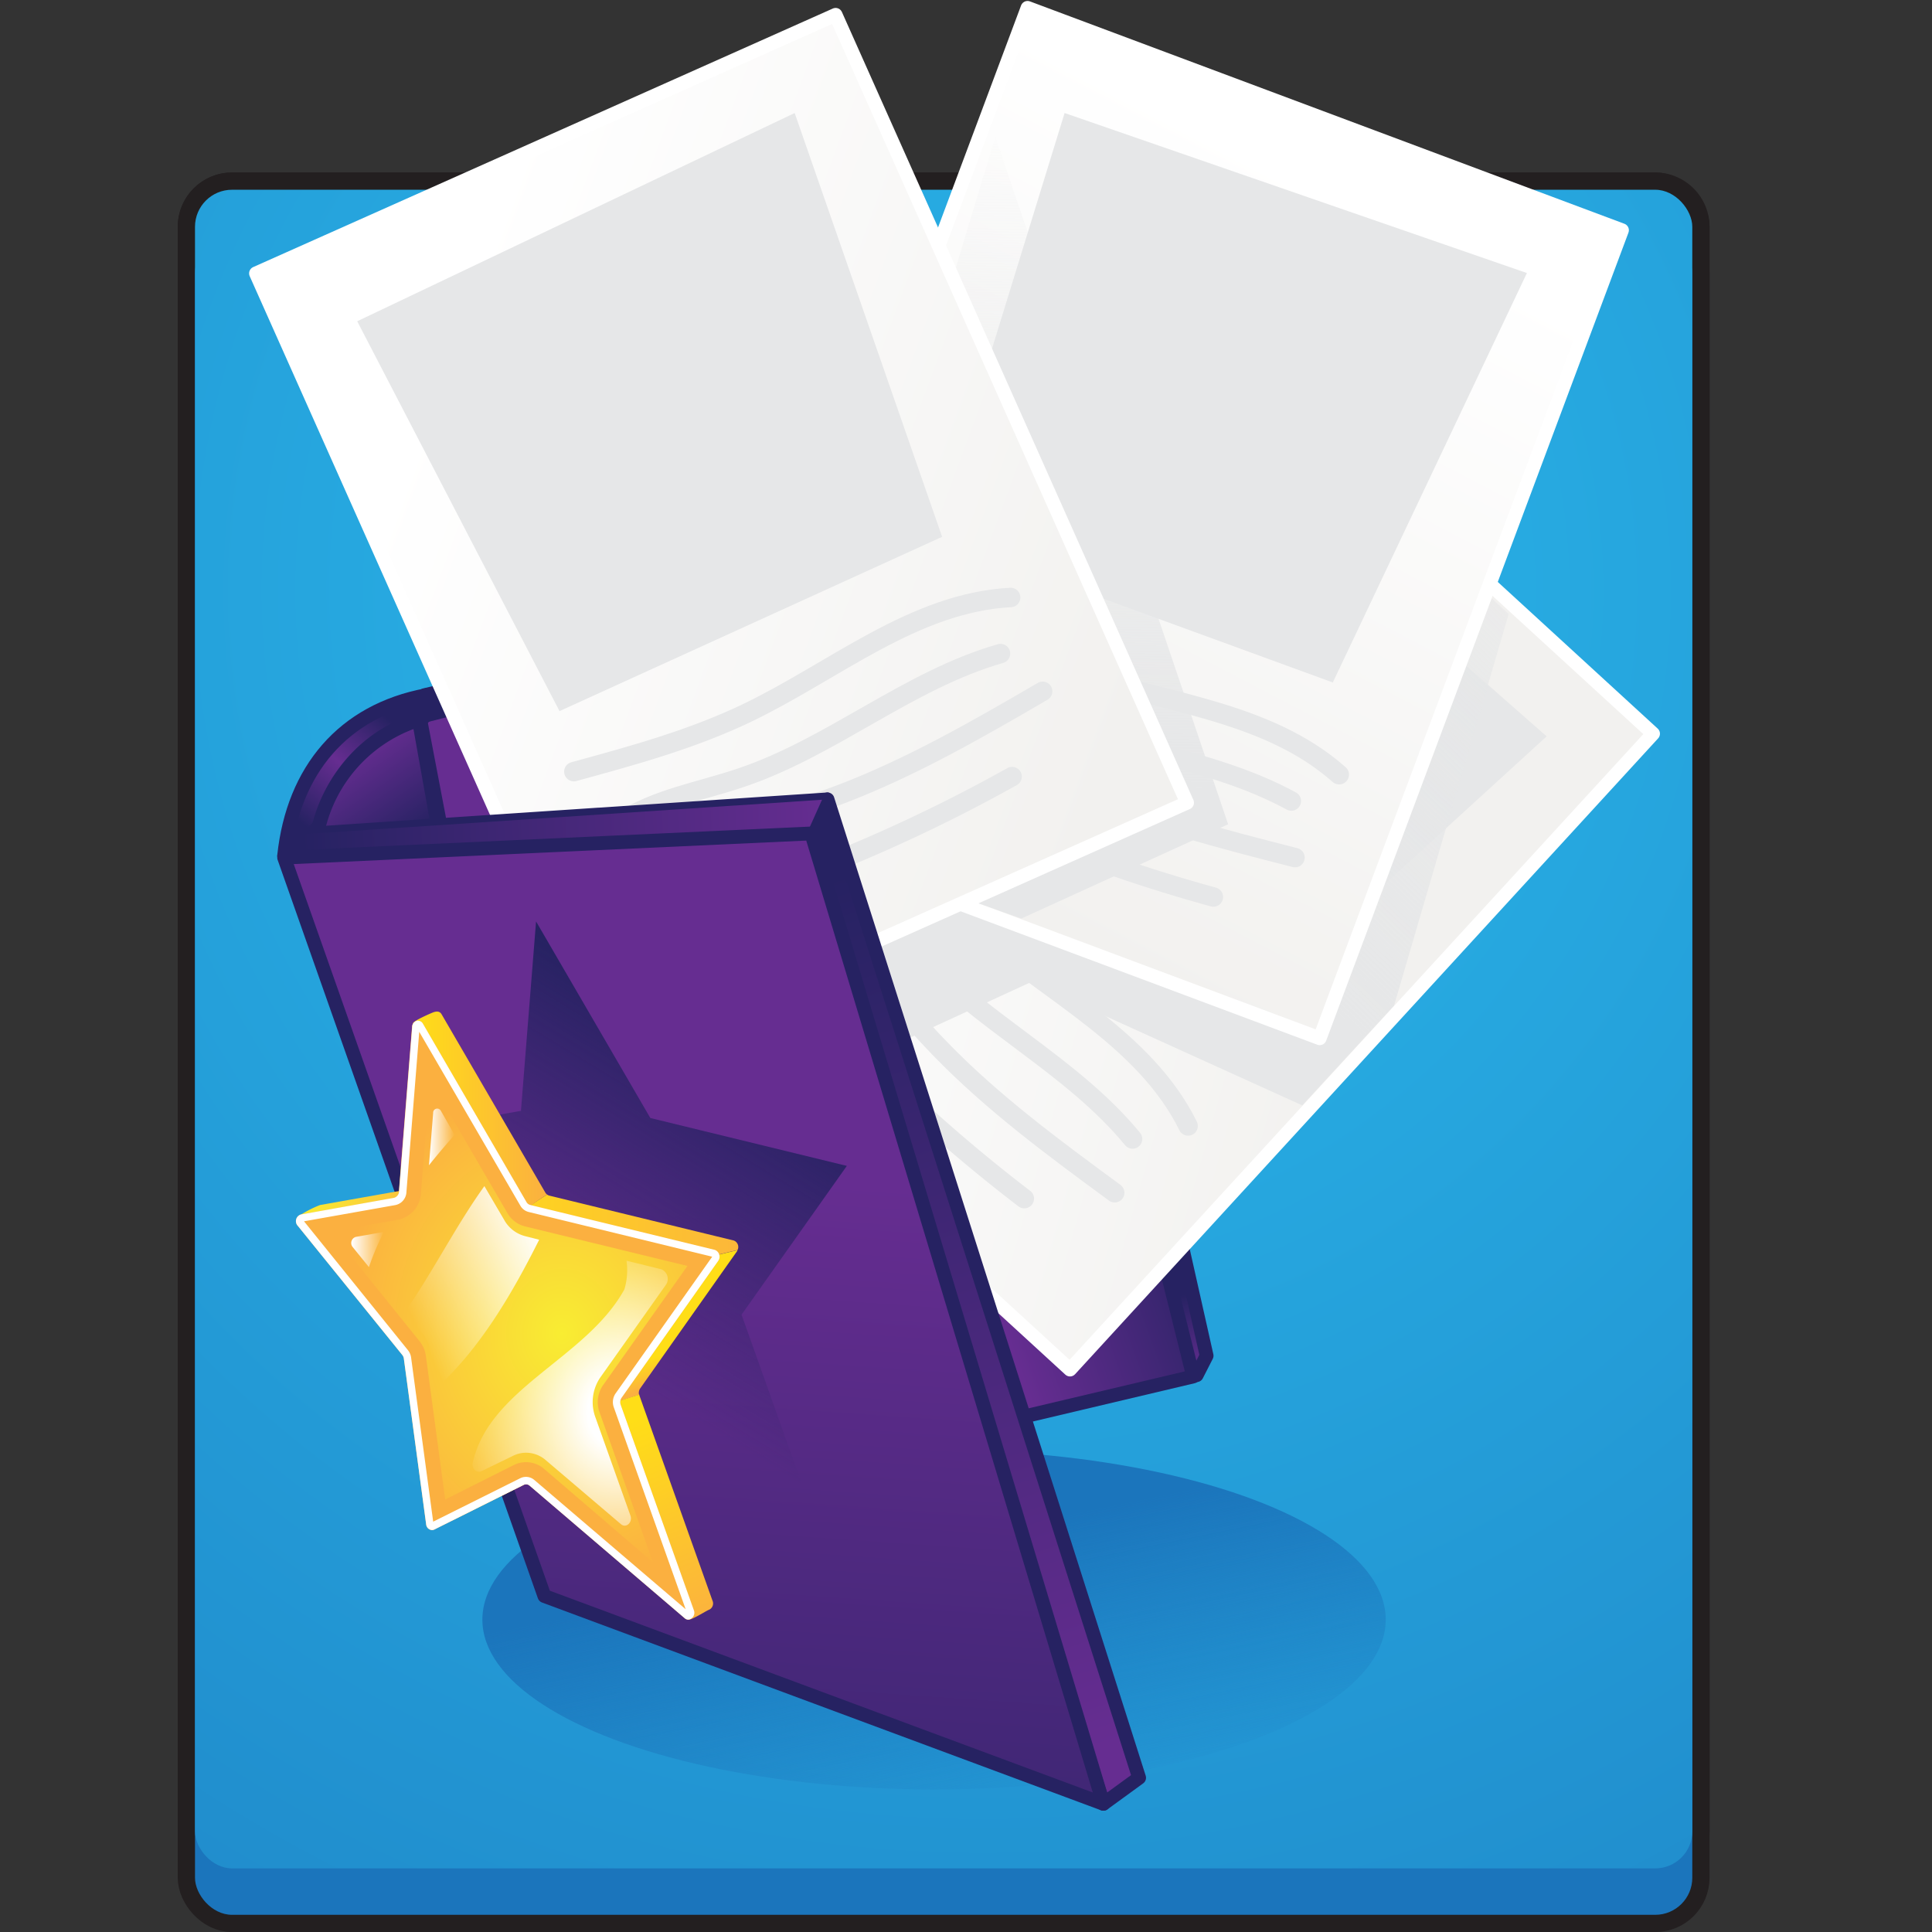 <svg xmlns="http://www.w3.org/2000/svg" xmlns:xlink="http://www.w3.org/1999/xlink" viewBox="0 0 280 280"><rect x="0" y="0" width="280" height="280" fill="#333333" stroke="none"/><defs><style>.cls-1,.cls-10,.cls-13,.cls-17{fill:none;}.cls-1{stroke:#231f20;stroke-width:5px;}.cls-2{fill:#1b75bc;}.cls-3{fill:url(#radial-gradient);}.cls-4{fill:url(#linear-gradient);}.cls-19,.cls-20,.cls-21,.cls-5,.cls-6,.cls-7{stroke:#262262;}.cls-10,.cls-11,.cls-13,.cls-15,.cls-17,.cls-18,.cls-19,.cls-21,.cls-5,.cls-6{stroke-linecap:round;}.cls-10,.cls-11,.cls-13,.cls-15,.cls-17,.cls-18,.cls-19,.cls-20,.cls-21,.cls-5,.cls-6,.cls-7{stroke-linejoin:round;}.cls-11,.cls-15,.cls-18,.cls-19,.cls-21,.cls-5,.cls-6,.cls-7{stroke-width:2px;}.cls-5{fill:url(#linear-gradient-2);}.cls-6{fill:url(#linear-gradient-3);}.cls-7{fill:url(#linear-gradient-4);}.cls-8{fill:url(#linear-gradient-5);}.cls-9{fill:#262262;}.cls-10{stroke:#009444;stroke-width:5.64px;}.cls-11,.cls-15,.cls-18{stroke:#fff;}.cls-11{fill:url(#linear-gradient-6);}.cls-12{fill:#e6e7e8;}.cls-13,.cls-17{stroke:#e6e7e8;}.cls-13{stroke-width:2.82px;}.cls-14{fill:url(#linear-gradient-7);}.cls-15{fill:url(#linear-gradient-8);}.cls-16{fill:url(#linear-gradient-9);}.cls-17{stroke-width:2.85px;}.cls-18{fill:url(#linear-gradient-10);}.cls-19{fill:url(#linear-gradient-11);}.cls-20{stroke-width:1px;fill:url(#linear-gradient-12);}.cls-21{fill:url(#linear-gradient-13);}.cls-22{fill:url(#linear-gradient-14);}.cls-23{fill:url(#linear-gradient-15);}.cls-24{fill:url(#linear-gradient-16);}.cls-25{fill:url(#linear-gradient-17);}.cls-26{fill:url(#linear-gradient-18);}.cls-27{fill:url(#linear-gradient-19);}.cls-28{fill:url(#New_Gradient_Swatch_copy_2);}.cls-29{fill:#fbb040;}.cls-30{fill:#fff;}.cls-31{fill:url(#linear-gradient-20);}.cls-32{fill:url(#linear-gradient-21);}.cls-33{fill:url(#linear-gradient-22);}.cls-34{fill:url(#radial-gradient-2);}</style><radialGradient id="radial-gradient" cx="146.48" cy="86.46" r="337.49" gradientTransform="translate(-3.99 -0.97)" gradientUnits="userSpaceOnUse"><stop offset="0.23" stop-color="#27aae1"/><stop offset="1" stop-color="#1b75bc"/></radialGradient><linearGradient id="linear-gradient" x1="133.16" y1="223.95" x2="141.39" y2="264.06" gradientUnits="userSpaceOnUse"><stop offset="0" stop-color="#1b75bc"/><stop offset="1" stop-color="#1b75bc" stop-opacity="0"/></linearGradient><linearGradient id="linear-gradient-2" x1="139.33" y1="209.89" x2="135.85" y2="198.36" gradientUnits="userSpaceOnUse"><stop offset="0" stop-color="#662d91"/><stop offset="1" stop-color="#262262"/></linearGradient><linearGradient id="linear-gradient-3" x1="160.28" y1="136.05" x2="129.26" y2="147.24" gradientUnits="userSpaceOnUse"><stop offset="0" stop-color="#262262"/><stop offset="1" stop-color="#662d91"/></linearGradient><linearGradient id="linear-gradient-4" x1="43.74" y1="119.58" x2="56.19" y2="104.07" gradientUnits="userSpaceOnUse"><stop offset="0.01" stop-color="#262262"/><stop offset="0.53" stop-color="#662d91"/><stop offset="1" stop-color="#262262"/></linearGradient><linearGradient id="linear-gradient-5" x1="50.38" y1="109.73" x2="58.62" y2="122.08" xlink:href="#linear-gradient-2"/><linearGradient id="linear-gradient-6" x1="203.66" y1="132.7" x2="102.47" y2="104.07" gradientTransform="translate(184.47 323.74) rotate(-132.52)" gradientUnits="userSpaceOnUse"><stop offset="0" stop-color="#f2f1ef"/><stop offset="1" stop-color="#fff"/></linearGradient><linearGradient id="linear-gradient-7" x1="161.48" y1="115.65" x2="260.16" y2="13.77" gradientUnits="userSpaceOnUse"><stop offset="0" stop-color="#e6e7e8"/><stop offset="1" stop-color="#e6e7e8" stop-opacity="0"/></linearGradient><linearGradient id="linear-gradient-8" x1="142" y1="129.52" x2="195.26" y2="27.66" gradientTransform="translate(158.7 261.66) rotate(-110.51)" xlink:href="#linear-gradient-6"/><linearGradient id="linear-gradient-9" x1="146" y1="113.69" x2="148.06" y2="15.71" xlink:href="#linear-gradient-7"/><linearGradient id="linear-gradient-10" x1="165.57" y1="100.47" x2="59.05" y2="61.19" gradientTransform="translate(-9.24 141.71) rotate(-65.96)" xlink:href="#linear-gradient-6"/><linearGradient id="linear-gradient-11" x1="160.8" y1="253.14" x2="120.03" y2="127.15" xlink:href="#linear-gradient-2"/><linearGradient id="linear-gradient-12" x1="120.53" y1="119.01" x2="43.68" y2="121.89" xlink:href="#linear-gradient-2"/><linearGradient id="linear-gradient-13" x1="102.14" y1="169.9" x2="91.97" y2="316.61" xlink:href="#linear-gradient-2"/><linearGradient id="linear-gradient-14" x1="86.94" y1="197.94" x2="112.32" y2="156.28" gradientUnits="userSpaceOnUse"><stop offset="0.01" stop-color="#262262" stop-opacity="0"/><stop offset="1" stop-color="#262262"/></linearGradient><linearGradient id="linear-gradient-15" x1="59.69" y1="165.18" x2="79.3" y2="165.18" gradientUnits="userSpaceOnUse"><stop offset="0" stop-color="#ffde17"/><stop offset="1" stop-color="#fbb040"/></linearGradient><linearGradient id="linear-gradient-16" x1="43.14" y1="181.4" x2="66.46" y2="181.4" gradientUnits="userSpaceOnUse"><stop offset="0" stop-color="#f9ed32"/><stop offset="1" stop-color="#fbb040"/></linearGradient><linearGradient id="linear-gradient-17" x1="64.5" y1="185.42" x2="114.8" y2="185.42" xlink:href="#linear-gradient-15"/><linearGradient id="linear-gradient-18" x1="78.04" y1="174.4" x2="88.31" y2="206.57" gradientUnits="userSpaceOnUse"><stop offset="0.78" stop-color="#ffde17"/><stop offset="0.9" stop-color="#fbb040"/></linearGradient><linearGradient id="linear-gradient-19" x1="91.06" y1="241.21" x2="78.7" y2="211.24" gradientUnits="userSpaceOnUse"><stop offset="0" stop-color="#fbb040"/><stop offset="1" stop-color="#ffde17"/></linearGradient><radialGradient id="New_Gradient_Swatch_copy_2" cx="561.74" cy="191.48" r="37.6" gradientTransform="translate(-401.65 1.79) scale(0.86 1)" xlink:href="#linear-gradient-16"/><linearGradient id="linear-gradient-20" x1="79.34" y1="180.58" x2="59.32" y2="190.06" gradientUnits="userSpaceOnUse"><stop offset="0.01" stop-color="#fff"/><stop offset="1" stop-color="#fff" stop-opacity="0"/></linearGradient><linearGradient id="linear-gradient-21" x1="50.91" y1="181.09" x2="55.63" y2="181.09" xlink:href="#linear-gradient-20"/><linearGradient id="linear-gradient-22" x1="62.13" y1="164.77" x2="65.88" y2="164.77" xlink:href="#linear-gradient-20"/><radialGradient id="radial-gradient-2" cx="571.25" cy="202.9" r="27.09" gradientTransform="translate(-401.65 1.79) scale(0.86 1)" gradientUnits="userSpaceOnUse"><stop offset="0.19" stop-color="#fff"/><stop offset="1" stop-color="#fff" stop-opacity="0"/></radialGradient></defs><title>WritingRoom_Icons_Final4</title><g id="Layer_1" data-name="Layer 1"><rect class="cls-1" x="28.26" y="34.23" width="217" height="243.28" rx="5.37" ry="5.37"/><rect class="cls-1" x="28.26" y="27.5" width="217" height="243.28" rx="5.37" ry="5.37"/><path class="cls-1" d="M239.88,28.5a4.38,4.38,0,0,1,4.38,4.38V265.41a4.38,4.38,0,0,1-4.37,4.38H33.63a4.38,4.38,0,0,1-4.37-4.37V32.88a4.38,4.38,0,0,1,4.38-4.38H239.88m0-1H33.63a5.38,5.38,0,0,0-5.37,5.38V265.41a5.37,5.37,0,0,0,5.38,5.38H239.88a5.37,5.37,0,0,0,5.38-5.37V32.88a5.38,5.38,0,0,0-5.37-5.38Z"/><rect class="cls-2" x="28.26" y="34.23" width="217" height="243.28" rx="5.37" ry="5.37"/><rect class="cls-3" x="28.26" y="27.5" width="217" height="243.28" rx="5.37" ry="5.37"/><ellipse class="cls-4" cx="135.37" cy="234.73" rx="65.46" ry="24.61"/><polygon class="cls-5" points="174.87 196.48 148.74 80.11 61.56 100.74 58.76 103.35 97.48 210.62 173.43 199.3 174.87 196.48"/><polygon class="cls-6" points="172.93 199.49 143.8 82.69 60.83 103.91 83.13 220.73 172.93 199.49"/><path class="cls-7" d="M61.5,103.86l.32-3.12C49.74,103,42.51,111.62,41.18,124l3.39-2.55Z"/><path class="cls-8" d="M45.64,123.47C46,115.86,51.52,107,60.7,104.35l4.78,26.78Z"/><path class="cls-9" d="M59.92,105.65l4.27,23.91-17.5-6.75a20.6,20.6,0,0,1,13.24-17.15m1.58-2.54c-11,2.54-16.87,13-16.87,21l22.15,8.54L61.5,103.11Z"/><line class="cls-10" x1="148.77" y1="81.89" x2="152.73" y2="77.55"/><rect class="cls-11" x="100.9" y="75.32" width="125.03" height="91.98" transform="translate(363.28 82.87) rotate(132.52)"/><polygon class="cls-12" points="176.13 150.58 224.15 106.72 171.41 60.36 131.05 109.58 176.13 150.58"/><path class="cls-13" d="M172.19,163.18C166,150.65,152.3,144,141.71,134.86,135,129,129.4,122.08,123.85,115.15"/><path class="cls-13" d="M164.14,165.07c-8.86-10.77-22.17-17-31.52-27.35-4.17-4.61-7.59-10.06-12.8-13.44"/><path class="cls-13" d="M161.55,172.86c-8.82-6.48-17.68-13-25.29-20.86-7-7.2-13-15.58-21.4-21"/><path class="cls-13" d="M148.45,173.71a229.32,229.32,0,0,1-32.26-30"/><polygon class="cls-14" points="202.04 145.73 218.65 88.99 165.09 39.25 106.36 104.62 121.87 155 149.38 142.35 188.73 160.2 202.04 145.73"/><rect class="cls-15" x="107.57" y="29.81" width="125.03" height="91.98" transform="translate(300.68 -56.94) rotate(110.51)"/><polygon class="cls-16" points="177.99 119.46 144.25 19.82 113.74 120.97 148.02 133.12 177.99 119.46"/><polygon class="cls-12" points="193.16 98.91 221.29 39.57 154.29 16.38 135.37 77.8 193.16 98.91"/><path class="cls-17" d="M194.08,112.26c-10.58-9.37-25.87-10.42-39.25-15-8.48-2.9-16.36-7.3-24.18-11.69"/><path class="cls-13" d="M187.15,116.09c-12.25-6.67-26.93-7.47-39.48-13.55-5.59-2.71-10.81-6.48-16.91-7.66"/><path class="cls-13" d="M187.68,124.29c-10.6-2.71-21.26-5.43-31.27-9.87-9.17-4.06-17.87-9.58-27.72-11.46"/><path class="cls-13" d="M175.85,130a229.32,229.32,0,0,1-41.13-15.68"/><rect class="cls-18" x="42.05" y="31.98" width="125.03" height="91.98" transform="translate(133.18 -49.28) rotate(65.96)"/><polygon class="cls-12" points="136.54 77.8 115.17 16.38 51.77 46.56 81.09 103.06 136.54 77.8"/><path class="cls-13" d="M146.47,86.59c-14,.74-25.5,10.62-38.11,16.69-8,3.85-16.62,6.21-25.19,8.55"/><path class="cls-13" d="M145,94.72c-13.4,3.84-24.43,13.57-37.64,18-5.88,2-12.25,3-17.42,6.4"/><path class="cls-13" d="M151.11,100.19c-9.45,5.51-19,11-29.2,14.9-9.38,3.54-19.45,5.71-27.8,11.28"/><path class="cls-13" d="M146.68,112.55a229.32,229.32,0,0,1-40.31,17.68"/><polygon class="cls-19" points="165.09 257.65 119.93 115.85 115.78 123.49 159.91 261.42 165.09 257.65"/><polygon class="cls-20" points="43.23 120.44 40.68 124.04 116.57 122.83 119.93 115.35 43.23 120.44"/><polygon class="cls-21" points="159.91 261.42 117.58 120.79 41.18 124.29 78.9 231.31 159.91 261.42"/><polygon class="cls-22" points="119.45 224.15 94.08 202.47 79.66 209.66 76.22 184.1 59.78 163.78 75.5 160.99 77.69 133.54 94.25 162.03 122.73 168.97 107.47 190.53 119.45 224.15"/><path class="cls-23" d="M79.3,173.13a.92.92,0,0,1-.26-.28L64,147c-.28-.48-.72-.44-1.14-.31-.25.08-2.93,1.24-3,1.6l.62,23.07a1,1,0,0,1-.73.89l-.13,0c2.24,3.27,4.75,8.23,7.49,11.46C71.24,180.41,74.7,175.83,79.3,173.13Z"/><path class="cls-24" d="M66.46,182.35c-2.74-3.23-4.53-6.8-6.76-10.07l-13.31,2.36a16,16,0,0,0-3.24,1.7l13.57,14.17C60,187.82,63.18,185,66.46,182.35Z"/><path class="cls-25" d="M106.33,179.78l-26.75-6.51a.8.8,0,0,1-.28-.14c-4.61,2.7-19.32,14.69-22.59,17.39L61,195a1.07,1.07,0,0,1,.22.53l.29,2.15c14.86-6.1,29.56-12.94,45.38-16.51A1,1,0,0,0,106.33,179.78Z"/><path class="cls-26" d="M92.78,201.22l14-19.83a1,1,0,0,0,.1-.2C91.1,184.76,76.4,191.6,61.54,197.7l2,15q14.54-6,29.08-10.55A1.12,1.12,0,0,1,92.78,201.22Z"/><path class="cls-27" d="M64.47,219.54a.86.86,0,0,0,1.19.76l12.95-6.46a.76.76,0,0,1,.85.11l20.36,20.75c.24.2,2.63-1.3,2.86-1.37a1,1,0,0,0,.58-1.35l-10.6-29.76s0-.07,0-.11q-14.54,4.54-29.08,10.55Z"/><path class="cls-28" d="M77.79,214.09a2.36,2.36,0,0,0-2.61-.33l-12,6-3.1-23a2.67,2.67,0,0,0-.56-1.33L45,177.39l12.37-2.2a2.55,2.55,0,0,0,2-2.35l1.72-21.55L74.94,175a2.45,2.45,0,0,0,1.54,1.17l25.84,6.29L88.76,201.64a2.72,2.72,0,0,0-.33,2.48l9.76,27.39Z"/><path class="cls-29" d="M62.94,149.08h0m-.6,7.46,11.2,19.27a4.1,4.1,0,0,0,2.55,1.93l23.54,5.73-12.2,17.24a4.33,4.33,0,0,0-.53,4l7.74,21.72L78.84,212.87a4,4,0,0,0-4.37-.55l-9.95,5-2.8-20.81a4.28,4.28,0,0,0-.91-2.12L48,178.49l9.69-1.72A4.16,4.16,0,0,0,61,173l1.31-16.43m-1.74-8.62a.91.91,0,0,0-.86.91l-1.91,23.89a1,1,0,0,1-.73.89L43.67,176a1,1,0,0,0-.5,1.67l15.14,18.71a1.07,1.07,0,0,1,.22.53l3.23,24a.91.91,0,0,0,.85.84.76.76,0,0,0,.34-.08L75.9,215.2a.76.76,0,0,1,.34-.08.78.78,0,0,1,.51.19l22.49,19.22a.77.77,0,0,0,.51.2,1,1,0,0,0,.8-1.39l-10.6-29.76a1.13,1.13,0,0,1,.13-1l14-19.83a1.05,1.05,0,0,0-.49-1.61l-26.75-6.51a.87.87,0,0,1-.54-.42l-15-25.84a.81.81,0,0,0-.71-.44Z"/><path class="cls-30" d="M60.81,148.88h0m-.05.66,14.65,25.19a1.92,1.92,0,0,0,1.21.92l26.6,6.48-14,19.81a2.21,2.21,0,0,0-.27,2l10.42,29.28L77.44,214.49a1.86,1.86,0,0,0-1.21-.45,1.84,1.84,0,0,0-.82.19l-12.63,6.3-3.2-23.78a2.14,2.14,0,0,0-.45-1.06L44.06,177l13.23-2.35a2,2,0,0,0,1.61-1.86l1.86-23.25m-.16-1.63a.91.91,0,0,0-.86.91l-1.91,23.89a1,1,0,0,1-.73.89L43.67,176a1,1,0,0,0-.5,1.67l15.14,18.71a1.07,1.07,0,0,1,.22.53l3.23,24a.91.91,0,0,0,.85.84.76.76,0,0,0,.34-.08L75.9,215.2a.76.76,0,0,1,.34-.08.78.78,0,0,1,.51.19l22.49,19.22a.77.77,0,0,0,.51.2,1,1,0,0,0,.8-1.39l-10.6-29.76a1.13,1.13,0,0,1,.13-1l14-19.83a1.05,1.05,0,0,0-.49-1.61l-26.75-6.51a.87.87,0,0,1-.54-.42l-15-25.84a.81.81,0,0,0-.71-.44Z"/><path class="cls-31" d="M76.06,179.14a4.85,4.85,0,0,1-3-2.36L70.2,171.9c-4.2,5.86-7.46,12.43-11.5,18.21l2.5,3.09a6,6,0,0,1,1.26,3l.68,5.07c6.29-5.64,11-13.6,15-21.6Z"/><path class="cls-32" d="M51.12,180.74l2.35,2.9a36.84,36.84,0,0,1,2.17-5.1l-4.07.72A.92.92,0,0,0,51.12,180.74Z"/><path class="cls-33" d="M65.88,164.47l-2-3.51a.59.59,0,0,0-1.1.33l-.61,7.59C63.34,167.4,64.6,165.93,65.88,164.47Z"/><path class="cls-34" d="M87,199.63l9.49-13.4a1.5,1.5,0,0,0-.69-2.29l-5-1.23a9.79,9.79,0,0,1-.31,4.16C85,196.84,70.92,201.13,68.51,212c-.19.84.58,1.55,1.27,1.21L74.33,211a4.24,4.24,0,0,1,1.91-.46,4.37,4.37,0,0,1,2.87,1.09L90,220.9c.73.63,1.71-.26,1.37-1.24l-5.1-14.31A6.33,6.33,0,0,1,87,199.63Z"/></g></svg>
